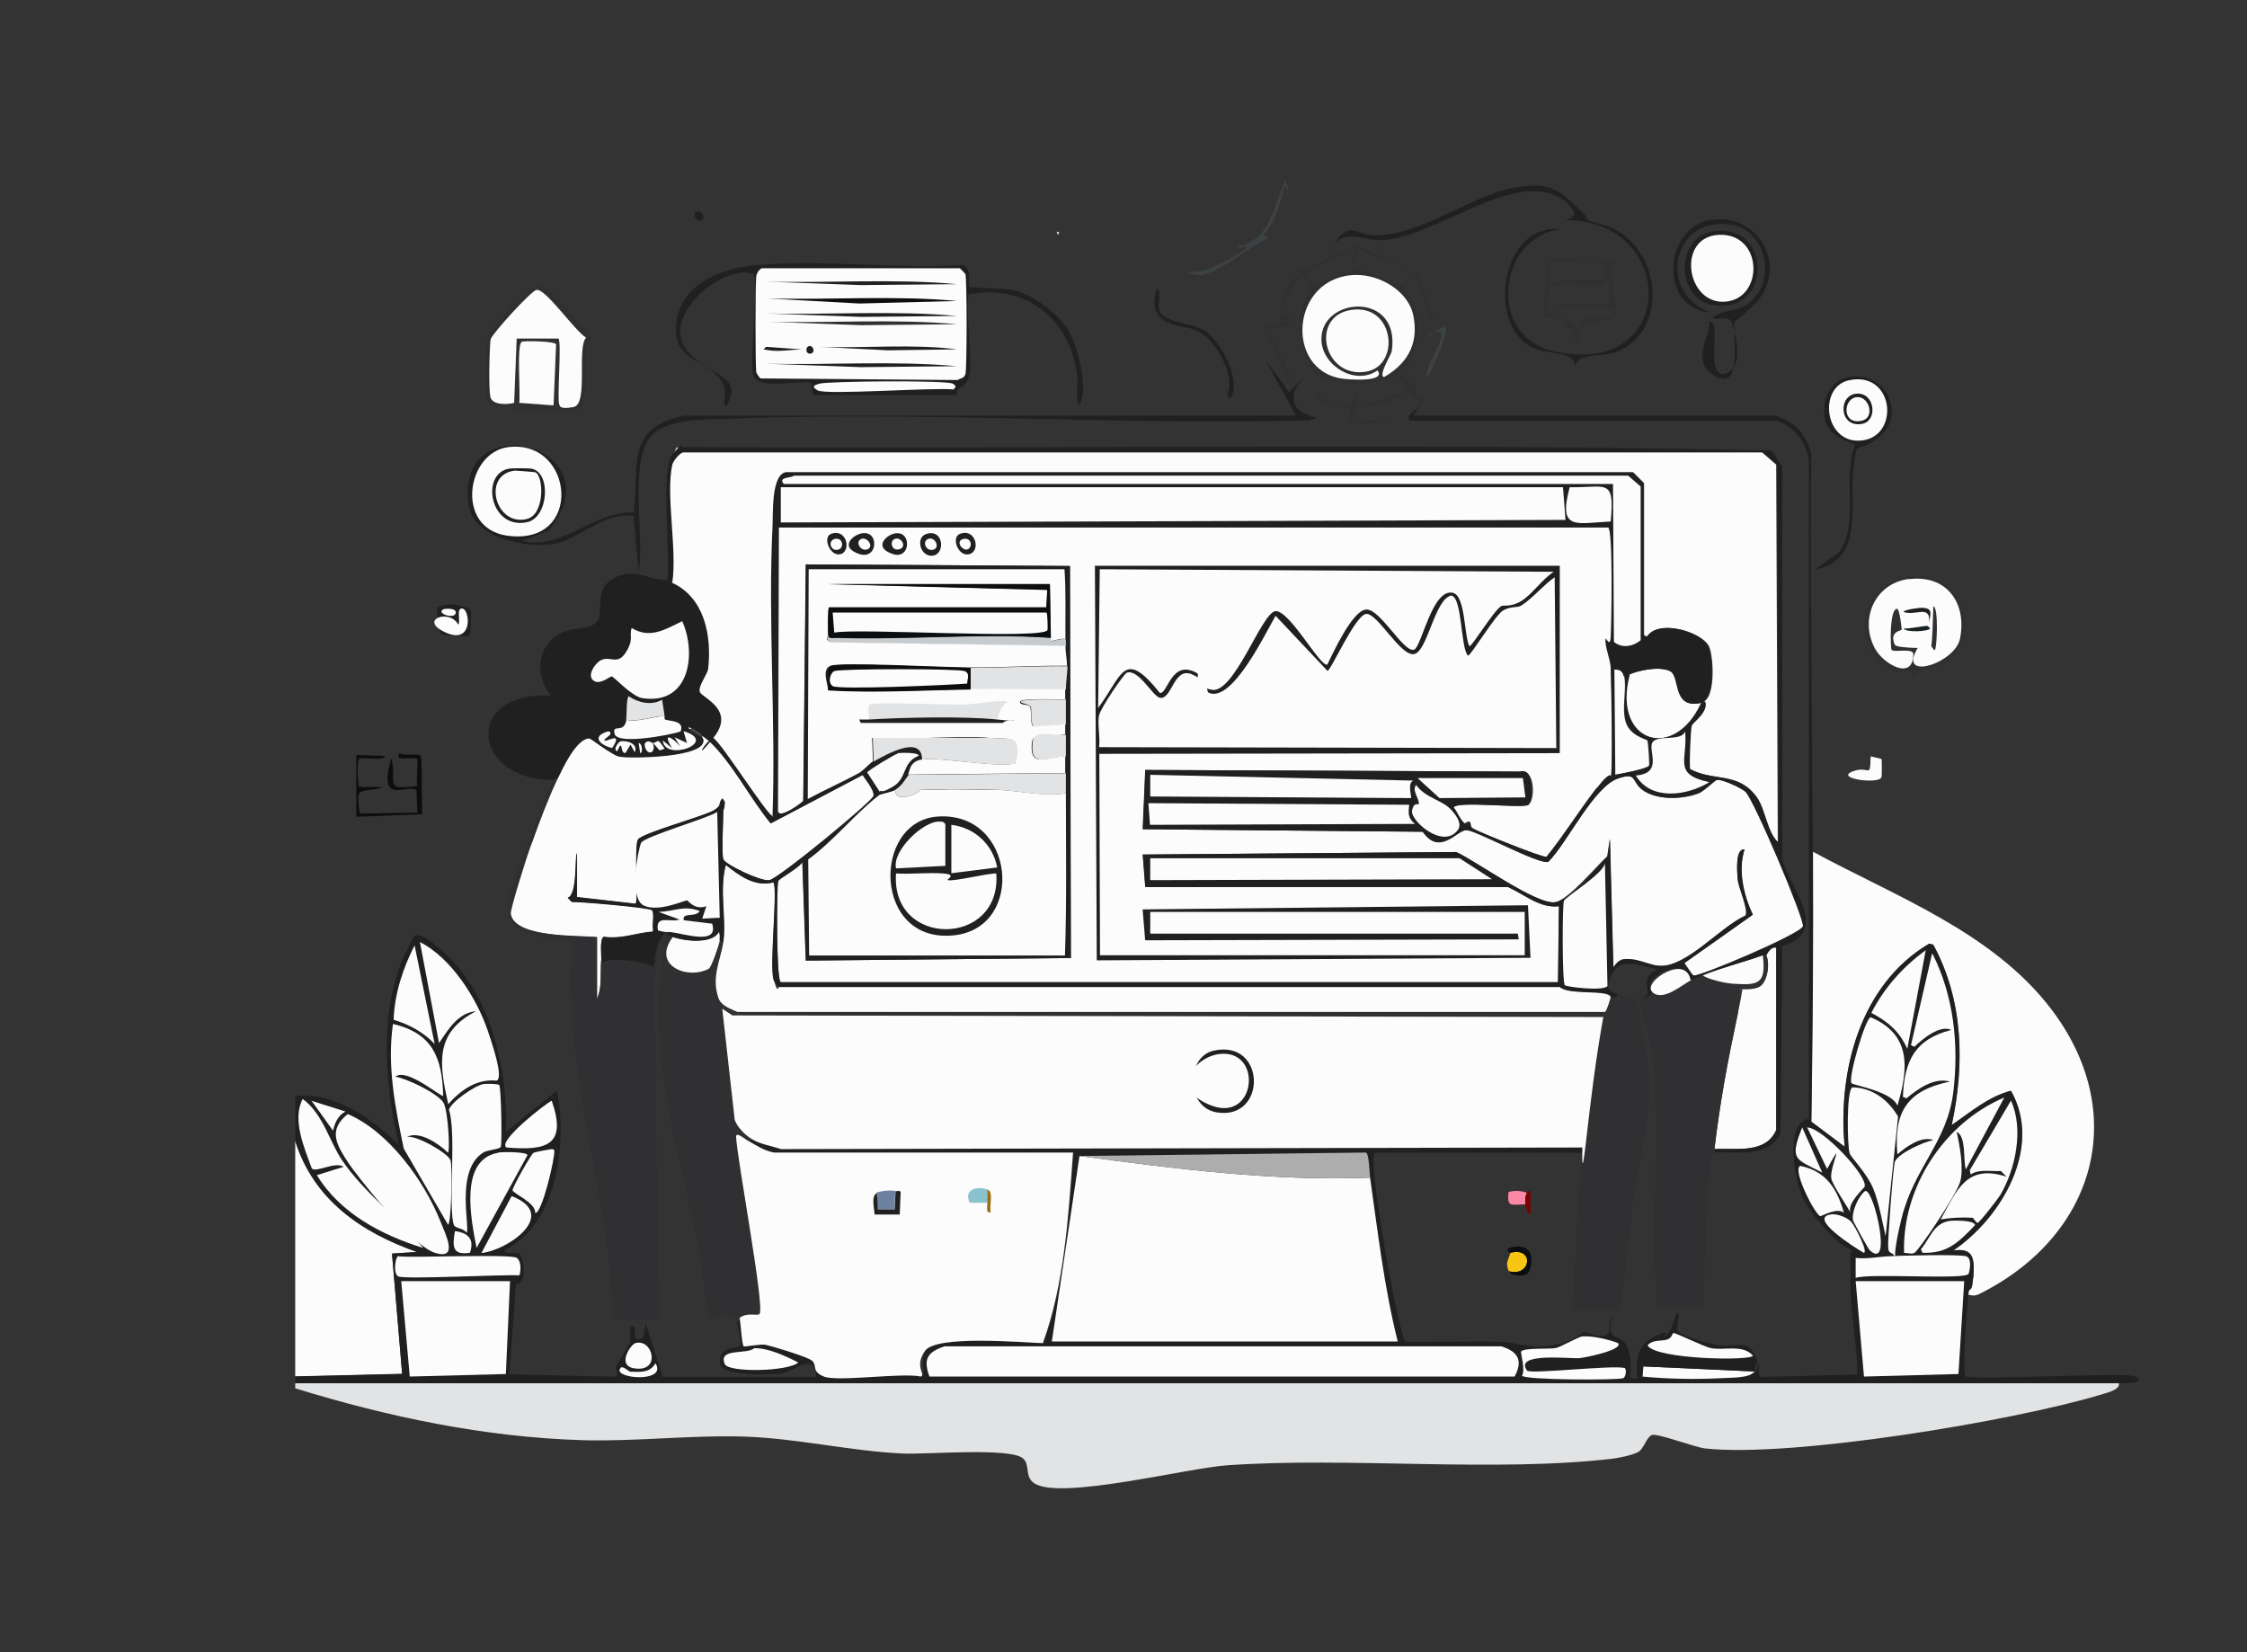 <?xml version="1.0" encoding="UTF-8"?>
<svg id="Layer_1" xmlns="http://www.w3.org/2000/svg" version="1.1" viewBox="0 0 975 717"><rect x="0" y="0" width="975" height="717" fill="#333333" stroke="none"/>
  <!-- Generator: Adobe Illustrator 29.2.1, SVG Export Plug-In . SVG Version: 2.1.0 Build 116)  -->
  <defs>
    <style>
      .st0 {
        fill: #f7c514;
      }

      .st1 {
        fill: #fcfcfd;
      }

      .st2 {
        fill: #303032;
      }

      .st3 {
        fill: #3c4244;
      }

      .st4 {
        fill: #6d81a0;
      }

      .st5 {
        fill: #e2e3e4;
      }

      .st6 {
        fill: #fd87a6;
      }

      .st7 {
        fill: #202021;
      }

      .st8 {
        fill: #9a6e13;
      }

      .st9 {
        fill: #8bc2d0;
      }

      .st10 {
        fill: #182222;
      }

      .st11 {
        fill: #c7cbcd;
      }

      .st12 {
        fill: #adadad;
      }

      .st13 {
        fill: #770100;
      }

      .st14 {
        fill: #0c0d0e;
      }
    </style>
  </defs>
  <g id="Generative_Object">
    <path class="st5" d="M919.4,600.2c.8,2.9-6.1,4.4-8.3,5.1-37.7,11.3-133.5,27.3-171.2,23.2-4.6-.5-20.9-6.8-23.2-5.8s-3.4,5.9-5.8,7.3-9,2.7-10.9,2.9c-51.5,6.1-114.4-.8-167.5,2.9-17.3,1.2-71.6,15-83.4,8-4.8-2.9-1.9-7.9-5.1-10.9-5.3-5-42.5-1.7-52.2-2.2-22.1-1-45.2-6.4-67.5-7.3-23.9-.9-47.9,2.2-71.8,1.5-42.3-1.3-84.2-10.1-124.4-22.5v-2.2h791.3Z"/>
    <path class="st1" d="M128.1,597.3v-102.3c8,25.5,28.7,39.7,52.9,48.2l-10.9.7,4.4,52.2-46.4,1.1Z"/>
    <path class="st1" d="M854.1,561.8c.3-4.3,2.1-7.2,2.2-7.6.5-8.1.2-12.8-8.7-11.6,21.3-14.4,38.8-45.1,25-69.3-9.9,2.6-17.5,9.3-25.7,14.9,5.7-26.5,5.1-54.2-8-78.3l-1.8-.4c-29.9,17.7-39.7,55.2-36.6,88.1l-14.5-10.9c.6-39,.9-78.1.7-117.1,35.6,19.3,77.5,34.7,103,67.8,34.7,45.1,20,98.3-30.1,123.7-2.1,1.1-3.1,1.3-5.4.7Z"/>
    <path class="st14" d="M173.4,326.8c1.8,1.4,8.3,0,9.1,1.1s.4,22.3.7,25.4l-28.6,1.1v-26.8l12.7.4c-1.6,2.6-10.6,0-11.6,1.5s-.3,11.1,0,11.6c.8,1.1,8.4-.3,10.2.7-9.8,2.4-11.8-1.4-9.8,11.2l25-.4-.4-9.8c-4.1-2.9-17,7.4-10.9-13.8,2.8,10.4-4.1,14.3,11.2,12-.4-1.9.5-10.9,0-11.6-.9-1.3-10.8,1.2-7.6-2.5Z"/>
    <path class="st1" d="M811.7,328.2l4.7,1.1c.2.4.2,7.6,0,8-1.4,3.1-20.2.5-12.7-2.5s7.7,3.8,8-6.5Z"/>
    <g>
      <path class="st7" d="M195.9,262.2c1.7,0,7.8,1.4,8.3,2.5s0,10.9-.4,11.2-12,.4-12.7-1.1-1.6-10.4-1.5-10.9c.3-.8,5.5-1.8,6.2-1.8Z"/>
      <path class="st1" d="M199.5,264.4c4.1-3.2,7,15.8-5.8,10.2s1.4-10.7,5.1-3.6c1-.7-.3-5.7.7-6.5Z"/>
      <path class="st1" d="M192.3,264.4c.8-.4,6.2-.7,5.4,1.8s-8.5,0-5.4-1.8Z"/>
    </g>
    <g>
      <path class="st2" d="M829.8,249.9c24-2.3,29.3,28.9,14.5,37.7-5.2,3.1-13.1,1.6-13.8,7.3-1.7-6.3-4.4-2.4-8-3.6-19-6.6-18.6-38.9,7.3-41.3Z"/>
      <path class="st1" d="M828.4,251.3c16.3-2,25.1,10.3,22.1,25.7-2,10.4-24.7,17.9-19.6,6.5s7.8-.2,8.7-1.5,1.6-18.7-.7-18.9c-.1,2-.4,17.3-1.1,17.8s-14.9.4-15.6-1.1c-2.6-5.8,2.7-6.1,2.9-6.5s-.9-8.9-1.8-9.1c-3.5-.7-3.1,17-2.5,17.8.9,1.2,8.6-.8,9.4,1.5.2,12.3-13,4.7-16.7-2.2-6.8-12.9.2-28.3,14.9-30.1Z"/>
      <path class="st7" d="M834.2,263.7c4.7.4,3.4,2.4,2.9,6.5.6-8.2-5.8-2.7-11.2-4.7.5-1.1,7.9-1.9,8.3-1.8Z"/>
      <path class="st10" d="M836.4,271.6c.3,0,.7.8,1.1,1.1-.4,1.2-10,2-11.6,0,2,.3,9.5-1.3,10.5-1.1Z"/>
    </g>
    <g>
      <g>
        <path class="st7" d="M614.8,178.1c-.4.7-1.6,1.6-1.1,2.2h155.9c8.9,2.3,13.8,7.5,16.3,16.3-.5,57.7.4,115.3.7,173,.2,39-.2,78.1-.7,117.1l14.5,10.9c-3.1-32.9,6.8-70.4,36.6-88.1l1.8.4c13.1,24.1,13.7,51.8,8,78.3,8.2-5.6,15.9-12.3,25.7-14.9,13.8,24.2-3.8,54.8-25,69.3,8.9-1.2,9.2,3.5,8.7,11.6s-1.9,3.3-2.2,7.6c-.3,4.4-2.9,34.7-1.1,35.5,9,1.6,70.8-2.1,74,0,5.1,3.3-6.7,2.8-7.6,2.9H128.1v-2.9l46.4-1.1-4.4-52.2,10.9-.7c-24.2-8.5-44.9-22.7-52.9-48.2v-19.6c17.3-1.6,33.3,9.7,45,21.4-5.9-25.1-8.6-56.1,1.5-80.5.5-1.2,4.7-9.8,5.1-10.2,3.1-3.1,15.8,9.6,18.1,12.3,16.5,19,22.6,47.9,21.8,72.5l22.1-17.8c4.4,22.7.5,57.6-22.8,69.3,0,2.1,4.9.5,6.5,1.5s3.9,13.1-1.5,13.1l-2.9,39.2,46.1,1.1c1.7-.7-.3-3.3.4-4.7,1.1-2.4,5.1-8.2,5.8-10.2s-1.3-9.6,2.2-6.5c0,3.8-.7,6.5,3.6,4.4l1.1-6.2,7.3,23.2h66.7c-1-11.3-9.7-2.3-14.5-1.5s-26.5,1.2-27.2-4c-1.2-8.5,8.2-6.4,8.7-8s-1.2-9.8-1.5-10.5c.8-.1.6-.7,1.5-1.5.5,1.9,1,11.7,1.8,12.3s7.1-1.1,9.4-.7,18.6,6,19.6,6.5c3.5,2,5.4,7.1,5.8,7.3,5.9,2.4,33.8-1.8,42.1,0,2.2-1-1-7.4,1.8-11.2,5-6.8,42-3.5,51.1-3.3,9.4-25.7,11.1-55.4,13.1-82.7h-129.8c-4.6-.9-7.4-3-11.2-5.1l1.5-.7c3.6,2.3,8.7,3,12.7,4.4l347.8-.7c0,.4.2.7,0,2.2h-90.3c-3.4,2.4,9.1,73.1,13.1,82,13.8.3,27.6-.4,41.3,0,6.7.2,13.6,3.4,23.2,1.5s12.3-5.7,13.1-5.8,6.3,2.8,9.4,1.5.7-7,2.9-8c-3,10.1,2.8,7.8,5.4,11.2s3.1,11,2.2,14.5c1.4,2.4,3.4.3,3.6.4,1.8.4,1.6,0,2.2,0,10.8,1,22.8,1.4,33.7.7,4.9-.3,12.6,0,14.9-2.9s.4-3.4,1.5-3.6c.6,2.3-1,4.1,1.1,5.8l41.7-1.1c0-11.6-2.3-23.3-2.9-34.8-.2-2.8,0-5.1,0-6.5-.1-3.4,0-6.8,0-10.2s1.5-1.3,1.5-1.5c-.4-.9-5.1-3-6.2-4-6.4-5.9-14-13.9-17-22.1-2.9-7.9-6.7-29.9,3.6-31.9V199.5c-1.6-8.2-6.2-14.3-14.1-17h-158.8c-2.8-1.5,2.1-4.5,2.5-5.1l.7.7Z"/>
        <g>
          <g>
            <polygon class="st1" points="805.2 555.9 852.3 555.9 849.8 596.2 808.8 597.3 805.2 555.9"/>
            <path class="st1" d="M838.5,413.8c9.3,18.3,11.5,39.5,9.1,59.8-2.6,22.1-17,32.8-22.5,55.1s-.4,16.7-4.7,14.9c-1.2-.8-.9-1.4-1.1-2.5-.3-2.2,2.2-35.3,2.9-37,1.5-3.7,12.6-8.7,16.7-9.4-5.1-2-12,3-15.6,6.2-1.7-18.7,4.5-27.8,22.8-31.6-6.9-1.9-13.8,3.1-18.9,7.3l-1.5-.7c.6-15.6,5.2-25,21-29-4.9-2.4-12.5,3.9-16,7.3l-1.5-.7,9.1-39.5Z"/>
            <path class="st1" d="M869.7,476.2l-16.7,31.2c-1.3-4.5.3-14.2-4-16.3,1.4,5.9,3.2,16.1,1.5,21.8s-18.2,30.2-19.9,30.8-3.1-.2-4.4,0c-.9-28.4,17.3-56.4,43.5-67.5Z"/>
            <path class="st1" d="M803.7,471.8c8.8.2,15.6,5.4,19.9,12.7l-5.4,51.9c-1.6-6.7-2.8-14.3-5.4-20.7s-9.5-13.4-10.2-15.2c-1.1-3.4-1.4-27.5,1.1-28.6Z"/>
            <path class="st1" d="M872.6,477.6c5.6,12.3,2,29.7-4.7,41-.9,1.5-9,12-9.8,12s-1.8-2.2-2.2-2.2c-4.6-.3-9.3,0-13.8.7,7-12.7,11.2-24.2,28.6-18.5l-2.5-2.5c-4.4.3-9.2-1-13.1,1.5l-.4-1.8,17.8-30.1Z"/>
            <path class="st1" d="M811.7,441.4c17.8,7.5,16.4,22.5,11.6,38.4-2.2-6.2-19.3-8.9-19.9-9.8-1.6-2.2,6-28.2,8.3-28.6Z"/>
            <path class="st1" d="M835.6,412.3l-8,42.8c-3.4-7.6-8.4-11.8-15.6-15.6,5.6-10.9,13.7-20,23.6-27.2Z"/>
            <path class="st1" d="M819.7,545.1c4.8-.3,30.5-.9,33.4,0s1.4,6.9,1.1,7.6c-1.3,2.8-43-.4-49,1.8v-8.7c4.9.6,9.7-.5,14.5-.7Z"/>
            <path class="st1" d="M784.1,489.2c6.6,0,26.4,21.1,25,25.7-.2.6-7.7,7.2-6.2,11.2-1.6-3.1-7.9-12.1-8.3-14.9-.7-4.8,6.4-18.9-1.8-4l-8.7-18.1Z"/>
            <path class="st1" d="M781.2,505.9c11.2,2.3,15.9,9.9,18.9,20.3-3.1-2.4-9.6,1.5-10.2,1.5-2.3-.4-12.5-20.5-8.7-21.8Z"/>
            <path class="st1" d="M809.5,516.8c3.7-.3,11.8,34.8,1.8,25.7-.6-.5-7.1-12.3-7.3-13.1-.6-3.6,2.4-10.5,5.4-12.7Z"/>
            <path class="st1" d="M845.8,529.8c1.9-.3,11.1-.4,11.2,1.8-7.1,7.4-12,12.4-22.8,12l-.7-1.5c3.9-4.6,5.4-11.2,12.3-12.3Z"/>
            <path class="st1" d="M795,526.9c2.4-.2,6.6,1.4,8.3,3.3s7.5,13.3,5.4,13.4c-3.2-1.8-25.2-15.6-13.8-16.7Z"/>
            <path class="st1" d="M782,489.2l8.7,19.6c-11.6-6-14.4-5.3-8.7-19.6Z"/>
          </g>
          <g>
            <polygon class="st1" points="174.1 555.9 221.3 555.9 219.5 596.2 177.8 597.3 174.1 555.9"/>
            <path class="st1" d="M170.5,444.3c17.2,4,21.4,14.7,21.8,31.2-1,.6-15.9-12.4-20.7-8.3,4.8.7,19.1,7.5,21,11.6s2.7,20.7,1.8,21.4c-3.9-3.9-12.5-9.7-17.8-6.9,4.2-.8,18,7.2,18.9,10.2s.3,27.7-1.1,27.9l-19.2-33c-3.7-17.7-7.3-35.8-4.7-54Z"/>
            <path class="st1" d="M182.1,408.7c13.5,6.8,24.5,24,29.4,38.1s6.1,21.3,4,22.1c-8.6-.9-15.6,4.1-21,10.2-3.9-17.4-6.1-30.9,12-40.3-7.9.7-12,8-16,13.8l-8.3-43.9Z"/>
            <path class="st1" d="M150.9,483.4c17.8,7.6,33.3,29.1,40.3,46.8,2.1,5.4,8,16.7-2.5,13.4s-34.7-34.7-37.4-38.8c-5.1-7.8-9.3-14.3-.4-21.4Z"/>
            <path class="st1" d="M131.4,476.9c8.8,6.5,11.5,18.3,17,26.5,9.7,14.3,24.3,24.8,35.2,38.1-18-5.6-36-15-46.1-31.6l11.6-3.6c-3.7-2.5-12,2.7-13.8.7-3.3-9-8.6-21.1-4-30.1Z"/>
            <path class="st1" d="M209.7,470.4c1.1-.2,6.4-.2,6.9.4.9,1,1.3,25.6.7,26.8s-5.5,1.2-7.6,2.5c-12.5,7.8-5.4,33.4-7.3,34.8-.9-1.9-4.9-1.9-5.4-3.3-2.7-6.5,1.2-40.4-2.2-50,.8-3.4,11.5-10.7,14.9-11.2Z"/>
            <path class="st1" d="M216.2,500.1c1.7-.3,12.2-.4,12.7,1.1l-22.1,40.3c-2.3-11.8-7.9-38.4,9.4-41.3Z"/>
            <path class="st1" d="M172.7,545.1c6.4.8,49-1.1,51.5.7s1.5,7.1,1.1,7.6c-6.4-.5-50.4,1.9-52.6.4s-1.1-8.3,0-8.7Z"/>
            <path class="st1" d="M179.9,410.2l8.7,42.8c-4.8-5.1-11.1-8.5-17.8-10.5.4-11.3,4-22.3,9.1-32.3Z"/>
            <path class="st1" d="M222,519c20.9,8.1-1.9,23.6-13.1,24.7l13.1-24.7Z"/>
            <path class="st1" d="M238.7,498.7c.7,0,1.4-.3,1.8.4.5,2.9-5.4,27.9-8.3,27.2.5-4.3-9.7-8.5-9.8-9.8s8.2-15.9,9.1-16.3,6.9-1.5,7.3-1.5Z"/>
            <path class="st1" d="M239.4,477.6c6.7,19.3-2.1,21.8-19.6,20.3-4.4-2.5,17.3-19.3,19.6-20.3Z"/>
            <path class="st1" d="M135,477.6l14.9,4.7c-3.4,1.9-4.5,4.8-5.4,8.3l-9.4-13.1Z"/>
            <path class="st1" d="M197.4,534.2c5.6.7,8.6,3.4,6.5,9.4-7.8,1.2-7.6-2.9-6.5-9.4Z"/>
          </g>
          <g>
            <g>
              <g>
                <path class="st1" d="M594.5,511c3.4,23.9,6.1,47.6,12,71.1h-150.1l12-80.5c41.8,5.6,83.9,11,126.2,9.4Z"/>
                <path class="st1" d="M409.9,584.2h241.5c7.2,2.2,9.6,6.1,5.8,13.1h-253.9c-2.8-7.6-.9-10.6,6.5-13.1Z"/>
                <path class="st12" d="M594.5,511c-42.3,1.6-84.4-3.8-126.2-9.4l124.4-1.5c1.4.6,1.5,8.8,1.8,10.9Z"/>
              </g>
              <path class="st1" d="M686.9,579.9c3.6-.4,11.7,1.4,15.2,2.9,2.5,3-15,6.4-16.7,6.5-3.6.4-28.7-2.7-22.8,5.4,1.2,1.7,37.2-2.5,42.4-1.1.8.6.6,3.8-.7,4.4-2,.9-42.9.9-43.9-1.1,1.6-2.2-.7-10.1-.4-10.5,1.5-1.7,12.8-.9,15.2-1.5s9.5-4.8,11.6-5.1Z"/>
            </g>
            <g>
              <path class="st1" d="M327.2,585c6-.2,13.7,3.4,19.2,6.2-4.2,3.9-30.2,4.5-31.9.7-3.1-7.2,9.8-4,12.7-6.9Z"/>
              <path class="st1" d="M275.7,582.8c7.6-2.2,11.4,13-.7,10.9-7.4-1.3-1.4-10.3.7-10.9Z"/>
              <path class="st1" d="M284.4,591.5c5,7.9-14.6,7.1-15.6,3.3.4-3.6,3.8.3,4.7.4,4.3.1,8.4.6,10.9-3.6Z"/>
            </g>
          </g>
        </g>
      </g>
      <g>
        <path class="st1" d="M308,321.7c9.8,9.2,17.8,25,26.5,35.5l39.9-21c1.1,1.9,5.1,7,4.7,9.1s-41.5,36.1-45.3,36.6-19-6.5-19.9-9.1,0-17.3,0-21,1.8-2.7-.4-5.4c-2.2,2.4,0,2.8-3.6,5.1s-31.9,10.9-33,12.7c-1.8,3,.3,27.6-1.1,27.9l-25.4-2.9v-18.9c-1,0,.5,17.9-4,19.2l1.8,1.8c4.1-.1,33.6,2.3,34.8,3.6s0,6.2.4,8c0,0,.2,1.4-.4,1.5-6.9.5-13.7,3.4-21,2.2-1.9.8-.9,8.2-1.1,10.2-.4,5.3.5,11.6-1.8,16.7v-26.8c-7.9-.8-35.2.4-37.4-9.8s8.1-28.2,9.4-31.9c2.7-7.9,7.3-19.7,10.9-27.2,2.2-4.5,7.8-16.7,13.4-17.4s8.3,7.2,13.8,8,38.1.3,35.9-7.6-6.9-2.6-6.2-5.4c3.1,2.1,6.4,4,9.1,6.5Z"/>
        <g>
          <path class="st2" d="M260.8,416.7c2.5,2.4,4.4,0,4.7,0,5.9-.3,12.6.6,18.1,2.9.9-5.2.9-11.5,5.4-15.2.5,0,1,0,1.5,0-1.2,1.3,0,1.6,1.5,2.2-9.5,12.6,6.6,18.8,15.6,13.8,1.1-.6,4.6-11,4.7-12.3l1.5.7c-1.2,8-5.3,15.2-2.2,24.3s5.3,4.8,8.3,6.2h376.4c.8-.4,2.6-6.2,2.5-6.5,3.4.8,2.7-1.4,2.9-1.5.4,0,7.7,1.5,8,1.8,1.1,1.2,5.6,28.5,5.8,31.9,1.1,18.8-3.9,36.7-6.5,55.1-2.3,16.1-3.8,32.4-5.8,48.6l-21-.7c1.7-22.5,1.9-45.4,4.4-67.8s0-1.8,0-2.2,1.4-1.4,1.5-1.8c2.1-18.4,4.4-36.6,7.6-54.8l-377.9-.7-4.4-2.9,5.4,48.2c.8,2.6,5,7,7.3,8.3l-1.5.7c-1.2-.7-5-4.1-5.1-1.8.2,9.1,12.4,73.7,10.2,76.9s-5.5-.9-8.7,1.8-.6,1.3-1.5,1.5c-1.9-5.2-10.3-.2-11.6-1.8s-4.2-27.4-5.1-31.9c-7.8-38.1-19.8-75.1-16.7-114.6l2.5-19.2c-4.4,5.8-3.1,13.3-4.7,19.9l2.2,146.5h-20.3c-1-55-22.6-109.1-17.4-163.9-10.4-1.6-30.7-1.3-28.3-16.7.7-4.4,18.1-51.1,20.3-53.3s1.1-.6,1.5-.7c-3.6,7.5-8.1,19.3-10.9,27.2s-9.8,30.3-9.4,31.9c2.1,10.2,29.5,9,37.4,9.8v26.8c2.3-5,1.4-11.4,1.8-16.7Z"/>
          <path class="st7" d="M285.5,403.6c.2,0,2.2.6,3.6.7-4.5,3.7-4.6,10-5.4,15.2-5.5-2.3-12.2-3.2-18.1-2.9s-2.2,2.4-4.7,0c.1-1.9-.8-9.3,1.1-10.2,7.4,1.2,14.1-1.7,21-2.2.6,0,.3-1.4.4-1.5.6,0-.1.7,2.2.7Z"/>
        </g>
        <path class="st1" d="M312.3,408c0,1.3-3.6,11.7-4.7,12.3-9,5-25.1-1.2-15.6-13.8,4.9,1.8,17.1,3.2,19.9-2.2.6.5.4,2.8.4,3.6Z"/>
        <g>
          <path class="st7" d="M285.5,251.3c1,.2,5.5,1.3,5.8,1.5,14.3,6.3,17.6,22.8,16,37.4-.3,2.3-3.8,9.7-3.6,10.2,1,2.5,15.8,7.7,5.8,19.9s-1.9-.5-1.5,1.5c-2.7-2.5-6-4.4-9.1-6.5-.8,2.9,5.8,4.1,6.2,5.4,2.2,7.9-31.8,8.2-35.9,7.6s-12.9-8.1-13.8-8c-5.7.7-11.2,12.9-13.4,17.4-.3,0-1.4.6-1.5.7-35.5.7-40.1-38.5-1.5-36.6-7.6-9.4-5.8-23.3,6.2-27.9,4.2-1.6,11.4-.5,14.1-4.7s-1.5-13,6.2-17.8,13.2-1.6,19.9,0Z"/>
          <g>
            <path class="st1" d="M296,269.5c6.4,14.2,3.2,36.7-17.4,33.4-4.4-.7-12.3-9.3-13.1-9.4s-4.4,3.3-7.3,2.2c-4.4-2,.3-8.4,2.9-9.4,4.1-1.6,6.9,2.4,10.5-3.3s1.3-7.2,2.5-10.5c7.9,4.8,14.4.7,21.8-2.9Z"/>
            <path class="st1" d="M288.4,310.8c0,0-.3,1.3.4,1.5,2.7.7,8.3.6,6.5,5.1-4.3,1.5-27.3,5.9-28.6,1.1s4.1.2,5.1-6.2c4.6,1.4,12.9-1.9,16.7-1.5Z"/>
            <path class="st5" d="M288.4,310.8c-3.8-.5-12,2.8-16.7,1.5.3-1.7,0-9.3,1.1-10.2,4.1,2.8,9.9,4.2,14.5,1.5l1.1,7.3Z"/>
            <path class="st1" d="M296.7,317.3c15.6,4.7-8.3,13.5-9.1,4l4,3.3c-4.4-7.1,0-4.9,3.6-.7l-2.5-4,5.4,2.5-1.5-5.1Z"/>
            <path class="st1" d="M264.1,317.3c2.7,1.3-2.2,3-1.8,4s8.5-4.5,3.3,3.3c-5.6-1.4-9.1-5.3-1.5-7.3Z"/>
            <path class="st1" d="M269.2,321.7c2.6-.6,8,1,6.2,4.7l-1.8-3.3-2.2,3.6c-2.6.6-.8-7-3.6-.7-2.1-.9.8-4.2,1.5-4.4Z"/>
            <path class="st1" d="M283.3,322.4c1.7,5.2-3.4,5.6-3.6.4,1.4-2.3,3.1-.3,3.6-.4Z"/>
            <path class="st1" d="M283.3,322.4c2.7-.4,1.6-2.7,5.1,2.5l-2.2.7-2.9-3.3Z"/>
            <path class="st1" d="M277.1,322.4c1.8.2,1.8,4.5.7,4.4l-.7-4.4Z"/>
          </g>
        </g>
      </g>
      <g>
        <g>
          <path class="st7" d="M660.1,80.9c12.8-1.3,15.7,1.2,24.3,9.1s2.1,4.4,2.5,4.7c2.6,1.7,10.9,2.4,16.7,6.5,18,12.8,18.7,43.2-2.2,51.5-7.3,2.9-16.9-.7-18.1,7.3,1.1-8.5-11.6-5.5-18.9-9.4-19.6-10.6-12.7-54.1,12.7-51.1-27.2,3.4-31.7,45.7-4,52.6,55,13.7,55.9-57.4,5.1-56.6,9.5-.7,2.5-7.8-2.2-10.2-21-10.5-53.6,17.8-76.2,18.9-8.3.4-13.1-4.5-20.7,1.1,6.9-9.3,8.9-3.8,15.6-3.3,21.1,1.7,45.4-19.1,65.3-21Z"/>
          <path class="st2" d="M673.2,112.1l26.5,1.1c-1.4,4.1,2.4,22.3.7,24.7s-16.5-1.3-15.6,10.5c-1.6.8-3.8-8.8-7.3-10.2s-7,.3-7.6-1.1,1.9-20.6.7-23.9c3.3,3.7,0,20.2,1.5,22.5s12.6,1.4,12,9.1c2.6-10.4,9.4-6.2,13.8-8,11.4-4.7-25.8-3-25-4.7l25-.4.4-12.7c-2.6,0,.4,3.8-3.3,4.7-5.8,1.4-14.3-1.6-20.3,0-5.2-2.9,20.3-2.3,21-2.2,4.5-13.1-13.2-6.6-21-8s-2.5.4-1.5-1.5Z"/>
        </g>
        <path class="st7" d="M502,125.1c2.3,2.3-.1,6.8,1.1,9.8,2.1,5.2,14.2,5.3,19.2,8.3,7.3,4.4,16.7,21.7,11.6,29.7l-1.5-1.5c4.3-8-5.1-23.9-12.3-27.6s-23.3-.8-18.1-18.9Z"/>
        <path class="st3" d="M557.8,78.7l1.8,4.7-2.2-2.9c-1.8,7.7-3.9,15.8-9.4,21.8l2.9.7c-7.2,2.6-23.9,17.6-31.6,16.3s-1.5-1.1-.7-1.5c3.4,1.4,22.4-9,22.1-10.5s-3.4,1.6-3.3-.4c14.1-3,15-17.4,20.3-28.3Z"/>
        <path class="st7" d="M302.5,91.8c2.2-.8,3.4,2.7,2.2,3.6-1.9,1.5-5.1-2.6-2.2-3.6Z"/>
        <g>
          <path class="st2" d="M614.8,178.1l-.7-.7c.5-.8,2.2-2.4,2.2-2.5,0-.4-4.3-5.5-5.4-5.4s-7.4,4.4-9.4,5.1c-4.8,1.6-18,1-13.1,8l17.4-.7c-3.6.8-18.8,3.4-19.9.4s1.7-4.7-.4-5.4c-3.2-1.2-11.3,1-14.9-4.7,1.9-1.4,5.9,2.9,7.6,3.3,5.5,1.1,9.1.7,10.2-5.1l.7,5.1c3.1,1.3,21.4-5.6,21.4-7.6s-6.6-5.1-2.5-4.7,3.2,5.7,8.3,2.5c-6.5,4.7.9,5.4,1.5,8s-2.3,3.7-2.9,4.7Z"/>
          <path class="st2" d="M564,119.3c-2,5.6-14.3,18.6-2.2,18.5l-5.1,1.5,5.8,1.5c-2.7-.4-10.2,2.2-12,1.8-4-.9,4.3-2,4.7-2.5.7-.9.6-19,8.7-20.7Z"/>
          <path class="st3" d="M626.7,141.8c3.2.2-6,20.2-7.3,21.8-2.5-2.7,9.4-18.7,5.1-19.6s-4,3.2-4.7,1.1l6.9-3.3Z"/>
          <path class="st2" d="M550.6,144l10.2,21c-3-.9-11.6-20.6-10.2-21Z"/>
          <g>
            <path class="st2" d="M564,119.3c-4.3-5.9,1.2-2,1.8-2.2,4.9-1.6,13.2-7.8,18.9-9.4-.3,4.3-18.5,8.6-18.5,11.2,6.8,8,4.9,4,12,1.1s7.6-1.2,8-1.5c2.3-1.4-.7-9.9,2.2-12.3l24.3,11.2-23.6-9.1c-3.4,11.5,1.9,8.3,8,10.9,9.8,4.1,9.2,7.7,18.1-1.5l7.6,22.8c-2.9-1.8-6.4-19.9-9.1-19.9s-4,4.4-4,4.7c0,.5,3.9,5.7,4.4,8,4.3,20.8-4.3,34-26.5,33-1.6,0-14.2-2.4-15.2-2.9-6.4-3.3-9.6-20.6-8.3-27.2s5.9-11,5.8-11.6-5.3-4.7-5.8-5.4Z"/>
            <path class="st1" d="M588.3,119.3c10.3-.2,22.9,6.9,25,17.8s-1.4,19.9-12.7,26.5c-2.8-.4,3-9.6,3.3-11.2,4-26.5-31.6-23.7-30.5-4.4.7,11,14.9,19.4,24.3,12.7,4.1,5.3-12.6,4-15.2,3.6-25.4-3.5-22.5-44.5,5.8-45Z"/>
            <path class="st1" d="M586.1,134.5c19.1-3.1,21.9,24.4,6.5,26.8-18.3,2.9-24.3-23.9-6.5-26.8Z"/>
          </g>
        </g>
        <g>
          <path class="st7" d="M742.8,95.4c21.4-3.1,33.7,22.1,18.1,37s-7.4,3.6-7.6,4c-3,4.4,4.2,33-8.3,27.2s-2.3-18.7-3.3-24.3c5.9.7-2.5,25.1,6.9,22.8s3.5-20.7,2.5-22.8-7.3-.3-8-1.5c4.7-3.9,10.1-2.1,15.6-6.2,12.5-9.3,7.8-31.5-7.3-34.1-25.5-4.3-32.9,29.5-9.1,38.1-22.9-1.6-20.5-37.2.4-40.3Z"/>
          <g>
            <path class="st7" d="M742.8,100.5c26.4-4.6,26.3,35.9.7,31.9-16.5-2.6-16.5-29.2-.7-31.9Z"/>
            <path class="st1" d="M745.7,101.9c19.4-1,19.9,27.7,2.9,29s-21.2-28-2.9-29Z"/>
          </g>
        </g>
        <polygon class="st5" points="458.5 100.5 459.6 100.8 459.2 101.9 458.8 101.5 458.5 100.5"/>
        <g>
          <path class="st7" d="M329.4,115c28.1-2.5,60,1.9,88.5,0,4,1.3,1.8,8.7,2.9,9.4s15.3.6,18.9,1.5c8.3,2,19.2,9.8,23.6,17s8.5,24.5,5.8,31.2-1.4-9.5-1.5-10.2c-2.8-25-21.8-40.8-47.1-36.3-2,4.5,1.8,28.8,0,35.5s-5.3,3.3-5.4,8.3h-61.7c-2-.9-.5-4.4-1.5-5.1-2.8-1.9-23.1,3.3-25-3.3s2.5-38.5,0-44.2c-13.4-4.1-37.5,16.6-30.5,30.5s28.3,12.2,18.5,27.2c-1.5-1.9.3-5.3-.4-7.6-3.7-13.8-23.7-10-21-29s22.6-23.8,35.9-25Z"/>
          <path class="st1" d="M355.5,166.5c2.7-1.1,55.6-1.6,58,0s.2,1.8.4,2.5c-8.1-1-55.4,2.5-59.1.4s-.2-2.5.7-2.9Z"/>
          <g>
            <path class="st1" d="M330.8,116.4h85.6c.2,0,2.5,2.4,2.5,2.5.7,2.1.7,41.5,0,43.5s-2.5,1.7-3.3,2.5l-85.6-.7c-.5-.3-1.7-2.2-1.8-2.5-.5-2-.5-40,0-42.1s2-3.1,2.5-3.3Z"/>
            <g>
              <path class="st14" d="M333,129.5c27.4.7,55-1.4,82.3,1.1l-42.4,1.1-39.9-2.2Z"/>
              <path class="st7" d="M332.3,136c27.6.7,55.5-1.4,83,1.1l-41.7.4-41.3-1.5Z"/>
              <path class="st7" d="M332.3,122.2c27.6.7,55.5-1.4,83,1.1l-41.7.4-41.3-1.5Z"/>
              <path class="st7" d="M332.3,157.8c27.6.7,55.5-1.4,83,1.1l-41.7.4-41.3-1.5Z"/>
              <path class="st2" d="M333,139.6c27.4.7,55-1.4,82.3,1.1l-41.7.4-40.6-1.5Z"/>
              <path class="st7" d="M355.5,150.5c19.9.7,40.1-1.4,59.8,1.1l-30.1.4-29.7-1.5Z"/>
              <path class="st7" d="M332.3,150.5l15.6,1.1c-4,.1-10.3,1.1-14.1.4s-2.5.4-1.5-1.5Z"/>
              <path class="st7" d="M350.4,150.5c2.1-1.6,3.8,2.4,1.5,2.9s-2.3-2.3-1.5-2.9Z"/>
            </g>
          </g>
        </g>
      </g>
      <g>
        <path class="st0" d="M654.7,551.6c-1.7-3.6-.2-4.8.7-8,10.5-2.8,9,10.7-.7,8Z"/>
        <path class="st14" d="M654.7,551.6c9.7,2.7,11.2-10.7.7-8,0-.1-2.6-.7-.4-2.2,13.2-3.4,9.6,10.7,7.3,11.6s-6.6.7-7.6-1.5Z"/>
        <path class="st6" d="M662.6,517.5c-.9,1.5-.9,3.4-.7,5.1-5.8-.1-8.2,1.8-7.3-5.4,2.7-.7,5.3-.6,8,.4Z"/>
        <path class="st13" d="M661.9,522.6c-.2-1.7-.2-3.6.7-5.1,0,0,.2-1.5,1.5-.4v9.4c-1.4,1.4-2.1-3.8-2.2-4Z"/>
        <path class="st1" d="M698.9,432.6c0,.3-1.7,6.2-2.5,6.5h-376.4c-3-1.4-7.1-2.6-8.3-6.2-3.1-9.1,1-16.3,2.2-24.3s-1.9-22.4,1.1-33.4c5.9,4.7,12.6,9.7,20.7,7.6,1.9,3.5-1.8,35.2,0,42.1s2,3.1,2.5,3.3h338.7c4,3.6,21.4.8,22.1,4.4Z"/>
        <path class="st1" d="M739.5,304.3c4.9-2.8,4-19.1,2.2-23.6-2.7-6.4-22-12.4-26.8-4.4l-1.5-.7v-66l-4.7-4.7h-367.7c-6.1,1.7-5.2,18.2-5.4,23.6-2,41.4,1.5,84.3,0,125.8-2,.7-22.1-31.5-26.1-34.1,10-12.2-4.8-17.4-5.8-19.9s3.4-7.8,3.6-10.2c1.6-14.5-1.7-31.1-16-37.4,2.2-14.2-2.9-38.1,0-51.1s3-5,4.7-5.4h468.5l6.2,5.4.7,163.9c-4.9-4-5.7-14.2-9.4-19.6-8-11.4-18.6-6.6-29-12.3-.5-1.2,0-17.3.7-18.9s7.5-6,5.8-10.5Z"/>
        <path class="st1" d="M743.9,498.7c2.5-21,5.8-38.5,10.2-59.1s.4-9.7.7-10.2c.4-.6,6.4-.2,8.3-1.1,3.7-1.7,5-10,3.3-13.8.3,0,1.6-3.9,4.4-3.3v79.1c-4.6,10.5-17.5,7.8-26.8,8.3Z"/>
        <path class="st1" d="M704.7,293.4c1.3,5.2-1.2,13.8.7,19.9,1.9,6.1,9.1,7.4,9.4,8s1,10.4.7,10.9c-.7,1.4-12.5,3.6-14.9,4l-.4-45.7c1.4.2,3.5-.5,4.4,2.9Z"/>
        <g>
          <path class="st2" d="M766.4,414.5c1.8,3.8.5,12.1-3.3,13.8s-7.9.5-8.3,1.1-.3,8.3-.7,10.2c-4.4,20.7-7.7,38.1-10.2,59.1-.2,1.5,0,1.4,0,1.5,0,.7-1.4,2.4-1.5,2.5-2.2,21.1-2.8,42.6-2.9,63.8l-20.3.7c-3.4-33.6,1-69.7-1.5-103-.7-9.2-5.5-22.2-5.8-29.7s1.4-2.4,1.5-2.5c.9,1.9,3.2,0,3.6-1.5,4.6,4.5,13.4-3.7,16.7-5.1s3.3-1.5,5.1-2.2c2.4,1.8,9.9,3.4,12.7,3.6,11.2.8,15,.5,13.4-12.3.4-.1,1.1.1,1.5,0Z"/>
          <path class="st1" d="M761.3,595.1c-2.3,3-10,2.6-14.9,2.9-10.9.6-22.9.3-33.7-.7l.4-4.4,48.2,2.2Z"/>
          <path class="st1" d="M738.1,305c-11.8,25.9-39.1,17.1-31.2-12.3,3.6-1.6,12.7-3.9,17.8-1.5s.7,16.6,13.4,13.8Z"/>
          <path class="st1" d="M764.9,414.5c1.6,12.8-2.2,13.1-13.4,12.3-2.8-.2-10.3-1.8-12.7-3.6,8.4-3.4,17.6-5.6,26.1-8.7Z"/>
          <path class="st1" d="M733.7,425.4c-3.3,1.4-12,9.5-16.7,5.1s14.9-16.9,16.7-5.1Z"/>
          <g>
            <path class="st7" d="M762.7,591.5c-1.1.2-1.1,3.1-1.5,3.6l-48.2-2.2-.4,4.4c-.6,0-.4.4-2.2,0-.6-8.2,0-13.4,7.6-17.4s3.6.4,4.4,0c2.5-1.3,4.2-7.7,5.1-10.2,2.5,0-.8,5.8.7,8s14.2,5.4,16,5.8c9.2,2,15.2-4.3,18.5,8Z"/>
            <path class="st1" d="M726.1,578.4c.9-.1,13.3,5.9,16,6.5,5.8,1.3,14-1.8,18.5,3.3-.3,2.4-42.1,1.7-45.7-4.4,2.1-2.6,5.9-1.8,8.3-2.5s2.4-2.8,2.9-2.9Z"/>
          </g>
        </g>
        <g>
          <path class="st1" d="M324.6,495c3.8,2.1,6.6,4.2,11.2,5.1h129.8c-2,27.3-3.7,57-13.1,82.7-9.2-.3-46.2-3.6-51.1,3.3s.4,10.2-1.8,11.2c-8.3-1.8-36.1,2.4-42.1,0s-2.3-5.3-5.8-7.3-18.2-6.3-19.6-6.5c-2.3-.4-9.1,1-9.4.7-.8-.7-1.3-10.4-1.8-12.3,3.2-2.7,7.9-.7,8.7-1.8,2.3-3.2-9.9-67.8-10.2-76.9,0-2.3,3.9,1.1,5.1,1.8Z"/>
          <path class="st4" d="M388.5,516.8l-.4,8h-7.3l-.4-7.3c1.9-.8,6.2-1.2,8-.7Z"/>
          <path class="st7" d="M380.5,517.5l.4,7.3h7.3l.4-8c.6.2,1.8-.4,2.2.4l-.4,9.8h-10.9c-.2-3.1-1.6-8.2,1.1-9.4Z"/>
          <path class="st9" d="M428.4,516.1c.1,1.9-.1,3.9,0,5.8h-7.6c-2.9-5.9,3.2-7.3,7.6-5.8Z"/>
          <path class="st8" d="M428.4,521.9c-.1-1.9.1-3.9,0-5.8,2.9,1,.8,6.7,1.5,9.8-2.3,1.2-1.4-3-1.5-4Z"/>
        </g>
        <g>
          <path class="st7" d="M739.5,304.3c-.4.3-.9.6-1.5.7-12.7,2.8-8.8-11.5-13.4-13.8s-14.1-.2-17.8,1.5-.9-1.6-2.2.7c-.8-3.4-3-2.7-4.4-2.9s0-1.1-1.5-.7c-.1-4.2-2.6-9.2-2.2-12.7s2.1,0,2.2-.7c.3-4.9,1.1-46.5-1.1-47.5h-359.8l-.4,123.3c-1.5,1.1.2,1.3-2.2,2.2,1.5-41.5-2-84.4,0-125.8.3-5.4-.6-21.9,5.4-23.6h367.7l4.7,4.7v66l1.5.7c4.8-8.1,24.2-2.1,26.8,4.4,1.9,4.5,2.7,20.7-2.2,23.6Z"/>
          <polygon class="st1" points="338.8 211.4 678.2 211.4 679.3 225.6 338.8 226.7 338.8 211.4"/>
          <path class="st1" d="M344.6,206.4h361.9l5.4,4.7v66.7c-3.2,2.7-8.1,3.7-11.6.7l-.4-68.5h-359.8c-2.7-3.1,3.2-2.5,4.4-3.6Z"/>
          <path class="st1" d="M681.1,211.4c15.9.3,19.6-4.3,17.8,14.9-14.8.6-23,4.4-17.8-14.9Z"/>
        </g>
        <g>
          <path class="st1" d="M686.6,497.9l-347.8.7c-4-1.4-9-2.1-12.7-4.4s-6.4-5.7-7.3-8.3l-5.4-48.2,4.4,2.9,377.9.7c-3.3,18.2-5.5,36.4-7.6,54.8s-1.4,1.7-1.5,1.8Z"/>
          <g>
            <path class="st7" d="M526.6,455.9c22.8-5.1,23.3,30.2,1.5,26.8-13.7-2.1-13.6-24.1-1.5-26.8Z"/>
            <path class="st1" d="M529.5,457.3c18.5-1.7,15.5,29.5-3.6,22.5s-7.3-21.5,3.6-22.5Z"/>
          </g>
        </g>
        <g>
          <path class="st1" d="M698.9,289.8c.2,6.1,1,44.8,0,47.5s-5.1,3.3-6.5,5.1c-7.4,9.6-13.8,20-21.4,29.4-1.7.4-29.1-10.6-31.9-12.3s-.8-2.4-1.5-2.9-2.1.8-2.2.7c-2.1-1.9-2.9-4.7-4.7-6.9,1-3,28.9.4,32.3-1.1s3.2-16.5-3.6-14.5l-162.5-.7-1.1,25.7,121.5,1.1c7.5,10.7,15-.7,18.9-.7s30.9,14.8,35.5,13.8c8.3-8.1,19.7-32.7,30.5-36.3,8.9-2.9,5.1,2,11.6,5.8,6.3,3.7,16.5,3.3,23.2.7,2.4-.9,7.5-5.7,8-5.8,2.1-.4,10.4,3.4,12.3,5.1,3.5,2.9,25.6,55.3,25,58.4s-45,22-47.5,21.4-3.2-4.6-4-5.4l29.7-21c-4-8.5-6.5-19.2-3.6-28.3-4.1-.6-3.1,10.8-2.9,13.1.4,3.8,4.9,13.5,3.3,15.6-10.9,4.9-25.4,22.2-37,21.8s-15.4-7-20.3.7l-1.5-55.8-1.1,7.6c-4.7,4.1-17.1,19.2-22.8,19.9-8.2,1.1-34.2-17.9-42.8-21.8l-136,1.1,1.1,14.1h157.4c7.2,3.2,14,9.4,22.1,8.3l-.4,33h-337.3c-2-.9-1.8-41.8-1.1-43.9s9.6-6,10.5-8.3l1.5,42.8,115-1.1-.4-170.1-114.6-.7-1.1,102.6c-.2.6-10.1,7.9-10.9,4.7l.4-123.3h359.8c2.2,1,1.4,42.6,1.1,47.5s-2.1,0-2.2.7c-.5,3.5,2,8.5,2.2,12.7Z"/>
          <g>
            <polygon class="st7" points="475.1 245.5 676.8 245.5 676.8 326.8 477 327.1 477.3 414.5 661.6 414.5 661.6 395.7 499.1 395.7 499.1 405.1 658.6 405.1 659 407.6 496.9 408 495.8 394.6 663 392.8 664.1 415.6 475.9 416.7 475.1 245.5"/>
            <path class="st1" d="M674.6,250.6l.7,74-198.4-.4c.6-3.9-.8-10.3,0-13.8s10.9-18.1,12-18.5c5.2-1.8,11.3,10.4,14.5,10.9,5.2.7,5.9-13.6,13.8-10.2s6,7.4,7.3,8c10.2,4.6,24.9-26.5,29-33.4l22.5,23.9c1.5-.1,11.9-23.9,16.7-24.7s15.2,18.8,21,17.4,8.8-23.8,16-25.4c4.9.7,4,23,7.3,26.1,1.2,0,11.8-17.6,15.2-19.6s6.2-1,8-2.2c5.3-3.5,9.3-8.7,14.5-12.3Z"/>
            <path class="st1" d="M477.3,247l196.9,1.1c-4.9,3.1-9.5,9.9-14.1,12.7s-7.7,1.6-8.7,2.2c-3.1,1.7-12.7,17.6-13.8,17.4-2.4-4.4-1.6-22.1-7.3-23.2-8.9-1.8-13.5,23.6-16.7,24.7-4.6,1.5-14.9-18.2-21-17.4s-14.4,19.4-16.7,23.9c-3.1,1-16.5-23.9-22.5-23.2s-17.9,36-27.6,34.1-4.6-6.2-6.5-7.3c-11.1-6.1-12.5,9.1-16,8.7-15.8-19.7-16.2-7.7-26.8,6.5l.7-60.2Z"/>
          </g>
          <g>
            <path class="st7" d="M401.9,231.7c7.6-2.5,8.4,8.7,2.9,9.4s-7.7-7.8-2.9-9.4Z"/>
            <path class="st1" d="M402.6,233.9c2.9-1.3,5.2,3.2,2.9,4.4-3.3,1.6-5.7-3-2.9-4.4Z"/>
          </g>
          <g>
            <path class="st7" d="M372.9,231.7c8.8-2.9,8.4,11.5,0,8.7s-3.4-7.6,0-8.7Z"/>
            <path class="st1" d="M373.6,233.9c2.5-1.2,5.8,3.1,2.9,4.4s-5.6-3.1-2.9-4.4Z"/>
          </g>
          <g>
            <path class="st7" d="M416.4,231.7c6.8-2.8,9.3,7.1,4.4,8.7s-8.2-7.1-4.4-8.7Z"/>
            <path class="st1" d="M417.8,233.9c3.6-1,4.4,3.3,2.2,4.4s-5.6-3.4-2.2-4.4Z"/>
          </g>
          <g>
            <path class="st7" d="M387.4,231.7c8.3-2.7,8.2,11.4,0,8.7s-3.4-7.6,0-8.7Z"/>
            <path class="st1" d="M388.1,233.9c2.9-1.3,5.6,3.4,2.2,4.4s-4.4-3.3-2.2-4.4Z"/>
          </g>
          <g>
            <path class="st7" d="M360.5,231.7c6.8-2.7,9,7.2,4.4,8.7s-8.1-7.2-4.4-8.7Z"/>
            <path class="st1" d="M362,233.9c3.5-1,4.4,3.3,2.2,4.4-3.5,1.6-5.3-3.4-2.2-4.4Z"/>
          </g>
        </g>
        <g>
          <path class="st7" d="M743.9,500.1c0,0-.2,0,0-1.5,9.3-.5,22.2,2.2,26.8-8.3v-79.1c-2.7-.7-4.1,3.2-4.4,3.3s-1.1-.1-1.5,0c-8.5,3.1-17.7,5.3-26.1,8.7s-3.4,1.5-5.1,2.2c-1.8-11.8-22.5-.6-16.7,5.1-.5,1.4-2.7,3.4-3.6,1.5,0,0,1.2.3,1.5-.4.8-2.4-3-7.9,4.4-10.9-5.6-1.3-15.1-5.4-18.9.7s-2.9,8.9,1.5,9.8c-.2,0,.5,2.3-2.9,1.5-.7-3.5-18.1-.7-22.1-4.4h-338.7c-.5-.2-2.4-2.7-2.5-3.3-1.8-6.9,1.9-38.6,0-42.1-8.1,2.1-14.8-2.9-20.7-7.6-3,11,.5,22.3-1.1,33.4l-1.5-.7c0-.9.2-3.2-.4-3.6-2.8,5.4-15,4-19.9,2.2s-2.6-.8-1.5-2.2c5.5.3,21.6,6.2,18.5-3.6l-12.3-1.5c-.9-3.7,5.2-1,6.9-4-6.9-2.6-10.4,0-17.8.4l9.1,3.3c-4.2,1.4-10.6-2.2-9.4,4.7-2.3,0-1.6-.8-2.2-.7-.3-1.7.6-6.9-.4-8s-30.7-3.7-34.8-3.6l-1.8-1.8c4.4-1.3,3-19.3,4-19.2v18.9l25.4,2.9c1.4-.3-.7-24.9,1.1-27.9s29-10.2,33-12.7,1.5-2.7,3.6-5.1c2.1,2.8.4,5.1.4,5.4,0,3.7-.7,19.1,0,21s16,9.6,19.9,9.1,44.8-33.8,45.3-36.6-3.6-7.2-4.7-9.1l-39.9,21c-8.7-10.5-16.7-26.3-26.5-35.5-.5-1.9,1.3-1.3,1.5-1.5,4,2.6,24.1,34.8,26.1,34.1s.7-1,2.2-2.2c.7,3.2,10.7-4.1,10.9-4.7l1.1-102.6,114.6.7.4,170.1-115,1.1-1.5-42.8c-.9,2.3-10.2,7.4-10.5,8.3-.7,2.1-.9,43,1.1,43.9h337.3l.4-33c-8.1,1.1-14.9-5.1-22.1-8.3h-157.4l-1.1-14.1,136-1.1c8.6,3.9,34.6,22.8,42.8,21.8s18.2-15.8,22.8-19.9l1.1-7.6,1.5,55.8c4.9-7.7,13.8-1,20.3-.7,11.6.5,26.1-16.8,37-21.8,1.6-2.1-2.9-11.8-3.3-15.6s-1.2-13.7,2.9-13.1c-2.9,9.1-.4,19.8,3.6,28.3l-29.7,21c.7.8,3.5,5.3,4,5.4,2.5.6,46.8-17.9,47.5-21.4s-21.6-55.4-25-58.4c-2-1.7-10.2-5.5-12.3-5.1s-5.5,4.9-8,5.8c-6.7,2.6-16.9,3-23.2-.7-6.5-3.8-2.7-8.7-11.6-5.8-10.8,3.5-22.2,28.1-30.5,36.3-4.6,1-30.9-13.9-35.5-13.8s-11.4,11.4-18.9.7l-121.5-1.1,1.1-25.7,162.5.7c6.9-2,5.2,13.8,3.6,14.5-3.4,1.5-31.3-1.9-32.3,1.1,1.8,2.2,2.6,5,4.7,6.9s1.3-1.4,2.2-.7,0,2,1.5,2.9c2.8,1.7,30.2,12.7,31.9,12.3,7.6-9.4,14-19.8,21.4-29.4s6.4-4.7,6.5-5.1c1-2.7.2-41.4,0-47.5,1.5-.4,1.4.7,1.5.7l.4,45.7c2.3-.4,14.1-2.6,14.9-4s-.5-10.4-.7-10.9-7.6-1.9-9.4-8c-1.9-6.2.6-14.7-.7-19.9,1.3-2.3,1.6-.5,2.2-.7-7.9,29.4,19.4,38.3,31.2,12.3.5-.1,1-.5,1.5-.7,1.7,4.5-5.3,9.2-5.8,10.5s-1.2,17.6-.7,18.9c10.4,5.7,21,1,29,12.3,3.8,5.4,4.5,15.6,9.4,19.6l-.7-163.9-6.2-5.4h-468.5c-1.7.4-4.4,3.9-4.7,5.4-2.9,13,2.2,36.9,0,51.1-.3-.1-4.8-1.2-5.8-1.5l3.6.4c1.6-10.3-3-47.6,2.2-54.4s3.8-2.2,5.4-3.3c157,1,314.9-1.9,471.5,1.5l4.7,6.9v170.4c3.7,13.5,21.3,31.2,0,37.7l-.7,81.2c-5.4,10.8-18.1,8-28.3,8.3Z"/>
          <g>
            <g>
              <path class="st1" d="M290.6,404.4c-.5,0-1,0-1.5,0-1.4,0-3.4-.7-3.6-.7-1.2-7,5.2-3.3,9.4-4.7l-9.1-3.3c7.4-.3,10.8-3,17.8-.4-1.7,3-7.8.3-6.9,4l12.3,1.5c3.1,9.8-13,4-18.5,3.6Z"/>
              <path class="st1" d="M311.2,352.1l1.1,46.1-7.6.4,1.8-5.4c-5,1.9-7.9-2.4-8.3-2.5-1-.2-12.4,5.3-18.9,2.2s-2.4-24.5-1.1-27.2,29.4-10.8,33-13.4Z"/>
              <path class="st1" d="M389.6,326.8c1.3-.2,8.8-.4,9.1,1.1-7.4,2.9-4.9,9.7-11.2,13.4s-4.3.9-5.8,2.2l-5.4-8.3c.1-.8,12.2-8.1,13.4-8.3Z"/>
            </g>
            <g>
              <polygon class="st1" points="499.1 372.4 633.3 372.4 647.4 381.5 499.1 381.9 499.1 372.4"/>
              <path class="st1" d="M498.4,348.5l113.1.7c-.5,3.6-.6,5.9,2.5,8.3l-115,.4-.7-9.4Z"/>
              <path class="st1" d="M499.1,336.2l114.2,2.5c-2.9,1-.5,7.3-1.1,7.6l-113.1-.7v-9.4Z"/>
              <path class="st1" d="M696.4,374.6l1.1,53.3c-2,2.3-17.9.3-18.5-.4-1.2-1.4-1.1-34.9-.4-36.6s17.1-11.8,17.8-16.3Z"/>
              <path class="st5" d="M400.1,329.7c0-11.4-16-2-21,.7l-.4-10.2c7.9,0,15.7,0,23.6,0h27.6c10,.6,13.8-1.2,11.2,10.9-6.6,2.5-32.6-2.8-41-1.5Z"/>
              <path class="st5" d="M462.5,335.5c0,2.9,0,5.8,0,8.7-9.9,1.6-19.9-1.1-29.7-1.5h-33.4c-2.1,2.8-11.4,5.4-10.9,0,3.1-2.1,3.7-3.8,5.8-6.5l68.2-.7Z"/>
              <path class="st5" d="M463.2,289c0,3.1-.7,6.8-.7,10.2-13.8.1-27.6-.2-41.3,0v-9.4c14,0,28-.9,42.1-.7Z"/>
              <polygon class="st1" points="615.1 337.6 660.8 337.6 661.9 346 624.6 346.3 615.1 337.6"/>
              <path class="st11" d="M455.9,276.7c0,0-.2,1.4.4,1.5s4.7-1.5,6.2-.7c0,1,0,1.9,0,2.9l-101.9-1.5c-2.9-1.5-1.1-3.4-1.1-3.6-.3,2.2,1.9,1.4,3.3,1.5,30.5,1,63.1-2.1,93.2,0Z"/>
              <g>
                <path class="st1" d="M731.2,317.3c1.2,12.6-5.6,18.6,10.5,22.1-9.5,5.8-25.2,8.3-31.9-2.9,12.3-1,4.9-11.2,7.3-14.5s12.6-.1,14.1-4.7Z"/>
                <path class="st1" d="M614.4,340.5c3.9,5.6,11.1,6.6,14.9,10.5s4.8,7,3.3,9.1c-6.4,8.7-20.7-4.1-19.9-8.3s2.8-2.4,2.9-2.9c.5-2.2-3.2-5.9-1.1-8.3Z"/>
              </g>
              <path class="st5" d="M462.5,303.5c0,3.6,0,7.3,0,10.9-2.4-.2-12.8,1.7-14.1.7s-.7-7.5-1.1-8.3c-.6-1.3-4.4-1.6-4.4-2.2.3-1.7,17.2-.9,19.6-1.1Z"/>
              <path class="st5" d="M462.5,318.8c0,3.1,0,6.3,0,9.4-7.5.2-15.4,5.4-14.5-5.4s9.4-3,14.5-4Z"/>
              <g>
                <path class="st1" d="M462.5,277.4c-1.4-.8-5.8.8-6.2.7-.6,0-.3-1.4-.4-1.5l-.4-23.2h-96.5l95.4,2.5-.4,7.6h-94.3c-.6.4-.5,10-.4,11.6s-1.8,2.1,1.1,3.6l101.9,1.5c0,2.9.7,6,.7,8.7-14-.2-28.1.8-42.1.7s-56.5-2.5-60.6-.7-.7,8.5-1.1,10.5c20.5,1.2,41.1,0,61.7-.4,13.8-.2,27.6.1,41.3,0,0,1.4,0,2.9,0,4.4-2.4.2-19.3-.6-19.6,1.1s3.8.9,4.4,2.2.1,7.6,1.1,8.3,11.7-.9,14.1-.7c0,1.4,0,2.9,0,4.4-5.1,1-13.9-3-14.5,4-.9,10.9,7,5.7,14.5,5.4,0,2.4,0,4.8,0,7.3l-68.2.7c.7-.9.4-5.7,5.8-6.5,8.4-1.3,34.4,3.9,41,1.5,2.5-12.1-1.2-10.3-11.2-10.9-8.7-.5-18.7-.1-27.6,0s-15.7,0-23.6,0l.4,10.2c-1.5.8-4.2,4-6.2,5.1-7.2,3.9-14.9,7.3-22.1,11.2l.4-99.7h111c.7,10.1.3,20.3.4,30.5Z"/>
                <path class="st5" d="M432.7,312.2c-14.4-1.5-41-.9-55.8,0,.2-1.3-.5-5.9.4-6.5,1.7-1.2,35.8.2,41.3,0s17.7-2.4,18.5-1.1c-2.8,1.9-3.4,4.4-4.4,7.6Z"/>
                <path class="st1" d="M364.9,283.2l79.4,1.1c-6.9-.3-14.9,2.2-21.4,2.5s-53.2,1.7-55.8.7-3.3-1.3-2.2-4.4Z"/>
                <path class="st7" d="M376.9,312.2c14.8-.9,41.5-1.5,55.8,0s3.7-.7,2.5,1.5h-61.7l-.7-1.5c1.3,0,2.7,0,4,0Z"/>
                <path class="st7" d="M429.8,320.2h-27.6c8.8-.1,18.8-.5,27.6,0Z"/>
              </g>
              <g>
                <path class="st1" d="M388.5,342.7c-.6,5.4,8.8,2.8,10.9,0,11.1.3,22.3-.4,33.4,0,9.8.4,19.8,3,29.7,1.5,0,23.4.4,46.9-.4,70.4h-111l-.4-41.7c10.7-7.7,20.7-20.2,30.8-27.9.5-.4,5.8-1.4,6.9-2.2Z"/>
                <path class="st7" d="M432.7,342.7c-11.1-.4-22.3.3-33.4,0h33.4Z"/>
                <g>
                  <path class="st7" d="M407,354.3c33.4-2.2,38.1,47.9,7.3,51.5-35.6,4.2-36.2-49.6-7.3-51.5Z"/>
                  <path class="st1" d="M388.8,379c6.7.4,13.6-.5,20.3,0s1.3,2.6,2.2,2.9c2.4.7,17.2-3,21-2.9,2.4,32.1-45.9,32.4-43.5,0Z"/>
                  <path class="st1" d="M407.7,356.5c1.2,0,1.7,0,2.5,1.1v18.1l-21.4,1.1c-1.8-7.6,11.9-20.7,18.9-20.3Z"/>
                  <path class="st1" d="M412.8,357.9c10.1,1.2,18,8.5,19.9,18.5l-19.9,2.5v-21Z"/>
                </g>
              </g>
              <g>
                <path class="st14" d="M455.9,276.7c-30.1-2.1-62.7,1-93.2,0-1.3,0-3.6.7-3.3-1.5-.1-1.6-.2-11.2.4-11.6h94.3l.4-7.6-95.4-2.5h96.5l.4,23.2Z"/>
                <path class="st1" d="M361.3,265.8h92.8c.4.3.6,7,.4,7.6-1.9,4.2-82.2-1-92.5,1.1l-.7-8.7Z"/>
              </g>
              <g>
                <path class="st14" d="M421.1,289.8v9.4c-20.5.3-41.1,1.6-61.7.4.4-2.1-1-9.6,1.1-10.5,4-1.8,51.8.7,60.6.7Z"/>
                <path class="st1" d="M362,291.2c2.6-1.1,54-1.1,56.6,0s.9,3.9,1.1,5.4c-6.9.6-56,2.8-58.4,1.1s-.9-5.8.7-6.5Z"/>
              </g>
            </g>
          </g>
        </g>
      </g>
    </g>
    <g>
      <g>
        <path class="st2" d="M232.2,124.4c1.5-.3,3.7,0,5.1.7s19.2,20,19.2,21.4-2.2,2.5-2.2,2.9c-.2,4.8.7,25.9-2.5,27.9s-25.1.9-27.6.7-1.1-1.4-1.5-1.5c-3.5-.4-10,1.4-11.2-3.3s-.4-25.3,0-26.8c.7-2.9,17.5-21.6,20.7-22.1Z"/>
        <path class="st1" d="M232.9,125.8c4-.5,16.5,17.8,21.4,20.7-4.1,4.6,1.1,28.8-5.4,30.1s-6-.8-6.2-1.1c-1.1-1.5,1.1-27.6-.4-28.6h-18.1l-1.1,27.9c-2.8.8-9.1,1-10.2-2.2s-.4-23.9,0-25.4c.6-2.3,17.6-21.1,19.9-21.4Z"/>
        <path class="st1" d="M226.4,148.3c1-.5,14.2-.3,14.9,1.1l-1.1,26.5-14.9-1.1c.6-3.6-1.2-25.4,1.1-26.5Z"/>
      </g>
      <g>
        <path class="st7" d="M549.1,156.3l10.2,13.8,6.2-6.2c-7.4,8.5-5,14.9,5.8,17.4l-3.3,1.1c-83.7,2.2-168-4.1-251.7-.7-10.1.4-23.4-.3-31.9,5.8-12.7,9.2-4.3,45.9-7.3,60.2l-2.2-23.9c-12.3-1.5-22.6,8.8-31.9,11.6-11.6,3.5-37.2-1.3-39.5-15.6-7.2-45.1,65.2-26.6,34.5,10.5l-11.6,4.4c18.2,4.3,30.3-13,48.6-12.3,2.5-20.5-3.9-36.5,21.8-42.1h265.5l-13.1-23.9Z"/>
        <g>
          <path class="st1" d="M220.6,194c28.6-3.5,32.9,43.3-.7,38.4-22.6-3.3-17.5-36.2.7-38.4Z"/>
          <g>
            <path class="st7" d="M220.6,203.4c1.3-.3,8.8-.3,10.2,0,8.4,1.7,7.3,21.3-2.2,23.2-15.9,3.3-20.2-20.7-8-23.2Z"/>
            <path class="st1" d="M223.5,204.2c.7,0,8.3.6,8.7.7,3.8,1.5,4.3,18.4-3.6,20.3-13.8,3.4-19.6-19.5-5.1-21Z"/>
          </g>
        </g>
      </g>
    </g>
    <g>
      <path class="st7" d="M802.3,163.6c15.7-2.8,24.6,15.6,13.8,25.4s-10.2-1.1-12,15.6c-1.5,14.7,4.6,38.9-16.3,42.4l10.5-7.6c6.4-10.6,3.8-22.4,4.4-34.1s2.6-11.4,2.2-12.3-11.6-2.6-13.1-11.6,3.1-16.5,10.5-17.8Z"/>
      <g>
        <path class="st1" d="M802.3,165c19.5-4.2,22.3,24,5.8,26.1s-19.5-23.2-5.8-26.1Z"/>
        <g>
          <path class="st7" d="M805.9,170.8c7.6-.3,9,11.7,2.2,13.1-10.2,2-10.8-12.8-2.2-13.1Z"/>
          <path class="st1" d="M805.9,172.3c5.2-.2,7.7,8.7,2.2,10.2-9.1,2.3-8.5-9.9-2.2-10.2Z"/>
        </g>
      </g>
    </g>
  </g>
</svg>